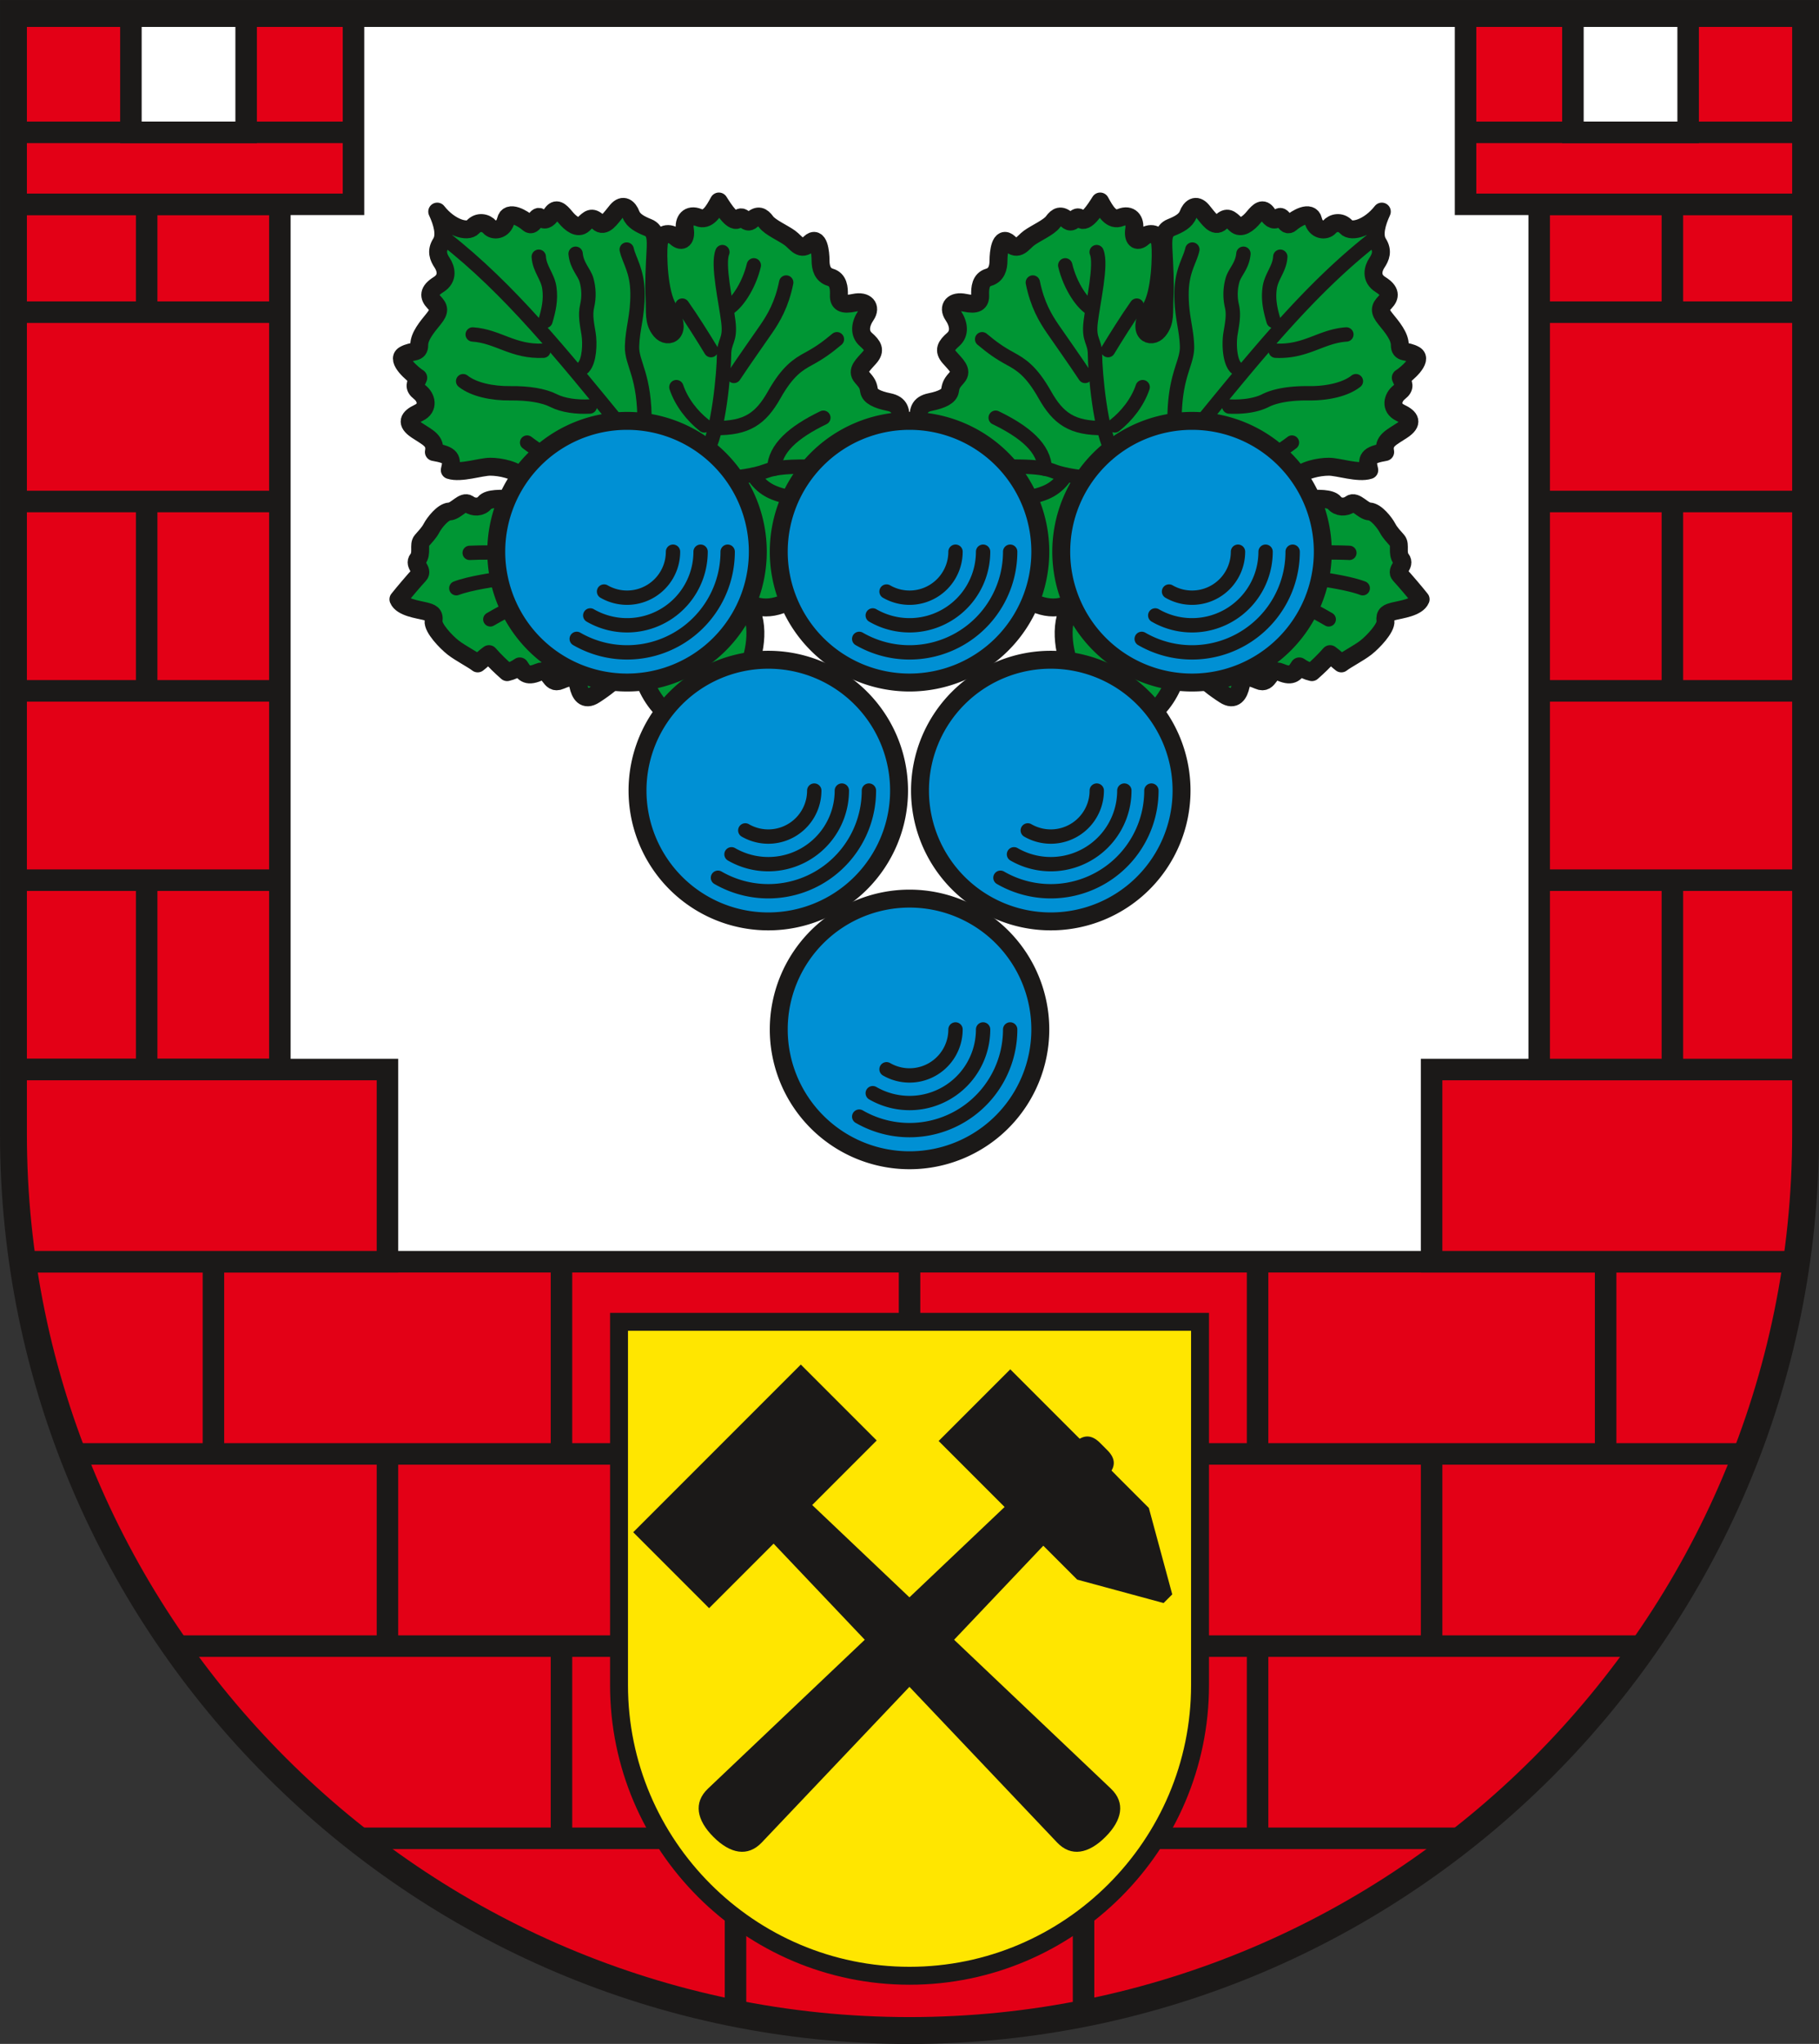<svg xmlns="http://www.w3.org/2000/svg" width="288" height="323.468"><rect width="100%" height="100%" fill="#333333" stroke="none"/><path d="M416.835 533.48c0 78.064-63.67 141.733-141.733 141.733S133.37 611.543 133.37 533.48V356.315h283.465z" style="fill:#fff;fill-rule:evenodd" transform="matrix(1.001 0 0 1.001 -131.373 -354.538)"/><path d="M133.37 523.276V386.49h42.138v136.786z" style="fill:#e30016;fill-rule:evenodd;stroke:#1b1918;stroke-width:3.402;stroke-linecap:butt;stroke-linejoin:miter;stroke-dasharray:none" transform="matrix(1.001 0 0 1.001 -131.373 -354.538)"/><path d="M154.44 493.06v30.216M154.44 433.436v29.877M154.44 386.567v16.958M133.37 493.342h42.138M133.37 463.408h42.138M133.37 433.473h42.138M133.37 403.54h42.138" style="fill:none;stroke:#1b1918;stroke-width:3.402;stroke-linecap:butt;stroke-linejoin:miter;stroke-dasharray:none" transform="matrix(1.001 0 0 1.001 -131.373 -354.538)"/><path d="M133.37 386.49v-30.175h53.784v30.174z" style="fill:#e30016;fill-rule:evenodd;stroke:#1b1918;stroke-width:3.402;stroke-linecap:butt;stroke-linejoin:miter;stroke-dasharray:none" transform="matrix(1.001 0 0 1.001 -131.373 -354.538)"/><path d="M151.947 356.315v18.794h18.227v-18.794z" style="fill:#fff;fill-rule:evenodd;stroke:#1b1918;stroke-width:3.402;stroke-linecap:butt;stroke-linejoin:miter;stroke-dasharray:none" transform="matrix(1.001 0 0 1.001 -131.373 -354.538)"/><path d="M133.37 375.109h53.784" style="fill:none;stroke:#1b1918;stroke-width:3.402;stroke-linecap:butt;stroke-linejoin:miter;stroke-dasharray:none" transform="matrix(1.001 0 0 1.001 -131.373 -354.538)"/><g><path d="M415.387 553.663c-9.848 68.562-69.072 121.55-140.285 121.55-71.212 0-130.435-52.988-140.283-121.55z" style="fill:#e30016;fill-rule:evenodd;stroke:#1b1918;stroke-width:3.402;stroke-linecap:butt;stroke-linejoin:miter;stroke-dasharray:none" transform="matrix(1.001 0 0 1.001 -131.373 -354.538)"/><path d="M142.696 584.05h264.813M158.88 614.438h232.444M187.564 644.825H362.64M385.205 553.663v30.422M357.68 584.05v30.387M330.154 614.472v30.373M330.154 553.663v30.387M302.628 644.834v27.727M275.103 553.663v30.458M247.577 644.818v27.72M220.051 614.46v30.384M220.051 553.663v30.368M192.525 584.05v30.375M165 553.663v30.455" style="fill:none;stroke:#1b1918;stroke-width:3.402;stroke-linecap:butt;stroke-linejoin:miter;stroke-dasharray:none" transform="matrix(1.001 0 0 1.001 -131.373 -354.538)"/><path d="M134.819 553.663a141.866 141.866 0 0 1-1.449-20.183v-10.204h59.156v30.387zM415.384 553.663a141.866 141.866 0 0 0 1.45-20.183v-10.204h-59.157v30.387z" style="fill:#e30016;fill-rule:evenodd;stroke:#1b1918;stroke-width:3.402;stroke-linecap:butt;stroke-linejoin:miter;stroke-dasharray:none" transform="matrix(1.001 0 0 1.001 -131.373 -354.538)"/></g><g><path d="M416.835 523.276V386.49h-42.138v136.786z" style="fill:#e30016;fill-rule:evenodd;stroke:#1b1918;stroke-width:3.402;stroke-linecap:butt;stroke-linejoin:miter;stroke-dasharray:none" transform="matrix(1.001 0 0 1.001 -131.373 -354.538)"/><path d="M395.765 493.06v30.216M395.765 433.436v29.877M395.765 386.567v16.958M416.835 493.342h-42.138M416.835 463.408h-42.138M416.835 433.473h-42.138M416.835 403.54h-42.138" style="fill:none;stroke:#1b1918;stroke-width:3.402;stroke-linecap:butt;stroke-linejoin:miter;stroke-dasharray:none" transform="matrix(1.001 0 0 1.001 -131.373 -354.538)"/><path d="M416.835 386.49v-30.175H363.05v30.174z" style="fill:#e30016;fill-rule:evenodd;stroke:#1b1918;stroke-width:3.402;stroke-linecap:butt;stroke-linejoin:miter;stroke-dasharray:none" transform="matrix(1.001 0 0 1.001 -131.373 -354.538)"/><path d="M398.257 356.315v18.794h-18.226v-18.794z" style="fill:#fff;fill-rule:evenodd;stroke:#1b1918;stroke-width:3.402;stroke-linecap:butt;stroke-linejoin:miter;stroke-dasharray:none" transform="matrix(1.001 0 0 1.001 -131.373 -354.538)"/><path d="M416.835 375.109H363.05" style="fill:none;stroke:#1b1918;stroke-width:3.402;stroke-linecap:butt;stroke-linejoin:miter;stroke-dasharray:none" transform="matrix(1.001 0 0 1.001 -131.373 -354.538)"/></g><g><path d="M273.603 421.004c.21-1.85.006-2.89-1.795-3.258-1.8-.37-2.972-.92-3.108-1.8-.137-.88-.265-1.167-1.158-2.17-.894-1.003.246-1.936 1.244-3.08.998-1.144.524-1.86-.592-2.844-1.117-.985-.88-2.492.018-3.81s-.01-2.392-1.855-1.991c-1.846.4-2.475-.014-2.43-1.19.047-1.176-.076-2.46-1.33-2.83-1.253-.369-1.567-1.485-1.567-2.68 0-1.194-.272-4.103-1.713-2.72-1.442 1.381-2.084-.069-3.15-.839-1.066-.77-3.108-1.654-3.76-2.543-.651-.888-1.257-1.194-2.25-.282-.995.912-1.304-1.071-2.107-.192-.802.88-2.324-1.494-3.103-2.734-.826 1.498-1.724 3.154-3.246 2.524-1.523-.63-2.361.448-2.133 1.89.228 1.444-.405 2.174-1.406 1.261-1-.912-2.523-.687-2.717 1.01-.194 1.696-.057 7.749 1.491 10.221 2.408 3.848-.017 4.928-1.195 3.502-1.178-1.426-.84-2.871-.972-5.136-.131-2.263.043-5.277.145-7.27.103-1.994.132-3.362-1.16-3.881-1.292-.519-2.338-1.075-2.717-2.081-.38-1.007-1.226-1.783-2.23-.582-1.004 1.2-1.95 2.763-2.957 1.793s-1.457-.484-2.315.34c-.859.823-2.047-.109-2.871-1.115-.825-1.007-1.46-1.551-2.139-.545-.679 1.007-1.166 1.167-1.836.593-.67-.573-1.001 1.694-1.868.927-.867-.767-3.176-2.159-3.564-.493-.388 1.665-1.985 1.748-2.566 1.069-.582-.679-1.794-.958-2.65-.003-.855.955-3.648.115-5.643-2.426.8 1.715 1.387 3.738.586 4.992-.802 1.255-.388 2.236.194 3.108.581.873 1.052 2.424-.582 3.442-1.634 1.018-1.548 1.896-.727 2.763.821.866 1.004 1.377-.049 2.666-1.052 1.288-2.27 2.74-2.27 4.123s-1.046.79-2.377 1.556c-1.332.767 1.351 3.088 2.224 3.622-.406.943-.81 1.465.242 2.283 1.052.819 1.474 2.473-.154 3.248-1.628.776-2.087 1.592-.33 2.764 1.756 1.173 3.062 1.629 2.715 3.443 2.778.474 2.961 1.053 2.515 2.859 1.736.565 4.904-.538 6.412-.534 1.508.005 4.16.484 5.177 1.841 1.018 1.357-.132 3.428-1.794 3.296-1.663-.131-3.697-.16-4.279.568-.582.727-1.739.795-2.556.187-.817-.61-1.959 1.136-3.004 1.184-1.045.049-2.396 1.78-2.833 2.605-.436.824-1.018 1.371-1.565 2.021-.547.65.111 1.98-.616 2.902-.727.92.942 1.73.215 2.506-.727.775-2.486 2.846-3.282 3.85.529 1.293 3.118 1.607 4.156 1.87 1.038.262 1.55.437 1.404 1.55-.145 1.114 1.975 3.34 3.103 4.218 1.128.878 3.15 1.916 3.877 2.498.483-.358 1.067-.952 1.784-1.465.88 1.018 1.948 2.038 2.874 2.845.762-.172 1.387-.478 1.996-.908.578.87.968 1.784 2.941.936 1.974-.848 1.64 2.1 3.493 1.28 1.853-.82 2.52-.569 2.811.776.291 1.345.974 2.553 2.589 1.507 1.614-1.047 3.277-2.274 4.294-3.688 1.018-1.414 2.679-2.178 3.297.388.617 2.566 2.45 5.416 4.487 6.677 2.035 1.26 10.674-4.024 12.019-7.03 1.345-3.004 2.312-8.197-.312-11.146 2.824 1.763 5.962 1.116 9.314-1.612 3.352-2.728 14.795-23.552 15.216-26.626z" style="fill:#009634;fill-rule:evenodd;stroke:#1b1918;stroke-width:2.835;stroke-linecap:round;stroke-linejoin:round;stroke-dasharray:none" transform="matrix(1.001 0 0 1.001 -131.373 -354.538)"/><path d="M201.635 391.905c10.136 7.915 18.462 18.23 28.24 30.192M206.009 407.063c4.011.27 6.355 2.794 11.177 2.57M216.458 394.772c.114 1.944 1.422 3.083 1.679 4.951.256 1.869-.104 3.469-.616 5.193M222.287 394.3c.179 1.94 1.37 2.898 1.725 4.16.355 1.26.43 2.68.095 4.116-.334 1.437-.027 2.794.227 4.366.254 1.571.144 4.313-.824 5.329M204.498 414.45c1.682 1.33 4.58 1.946 7.47 1.912 2.891-.034 5.286.373 6.826 1.152 1.54.778 3.672 1.044 5.732.94M214.614 424.153c1.443 1.104 3.608 2.518 4.914 2.725M230.368 393.637c.405 1.787 1.677 3.315 1.709 6.924.031 3.608-.78 5.507-.866 8.345-.086 2.837 2.098 4.56 1.971 12.463M205.53 441.594c1.98-.09 4.464-.081 6.36.049M203.417 447.184c2.167-.827 6.266-1.419 8.412-1.69M208.797 452.107c1.511-.863 3.495-2.03 5.24-2.515M245.187 429.854c2.476-.094 5.486-.538 7.123-1.17 1.637-.63 3.871-.8 8.36-.705" style="fill:none;stroke:#1b1918;stroke-width:2.268;stroke-linecap:round;stroke-linejoin:round;stroke-dasharray:none" transform="matrix(1.001 0 0 1.001 -131.373 -354.538)"/><path d="M250.315 429.283c1.51 2.077 2.895 3.115 7.08 3.713M253.694 428.284c.12-3.218 3.046-5.768 7.781-8.059M245.503 394.041c-.813 1.955.561 7.88.94 10.982.377 3.1-.679 2.941-.679 5.311s-.826 12.515-2.885 15.49M239.16 402.501c1.548 2.193 3.353 5.082 4.54 7.042" style="fill:none;stroke:#1b1918;stroke-width:2.268;stroke-linecap:round;stroke-linejoin:round;stroke-dasharray:none" transform="matrix(1.001 0 0 1.001 -131.373 -354.538)"/><path d="M250.474 396.136c-.794 3.334-2.82 6.26-4.279 6.922M238.225 415.39c.81 2.4 2.506 4.546 4.411 6.05M255.597 398.85c-.706 3.497-1.978 5.622-3.165 7.357-1.188 1.734-3.308 4.701-5.104 7.413M263.617 407.817c-1.579 1.317-2.726 2.14-4.426 3.064-1.701.923-3.35 1.929-5.488 5.716-2.138 3.787-4.345 5.33-9.3 5.26" style="fill:none;stroke:#1b1918;stroke-width:2.268;stroke-linecap:round;stroke-linejoin:round;stroke-dasharray:none" transform="matrix(1.001 0 0 1.001 -131.373 -354.538)"/><g><path d="M276.6 421.004c-.21-1.85-.006-2.89 1.795-3.258 1.8-.37 2.972-.92 3.11-1.8.136-.88.263-1.167 1.157-2.17.893-1.003-.246-1.936-1.244-3.08-.999-1.144-.525-1.86.592-2.844 1.117-.985.88-2.492-.018-3.81-.899-1.318.009-2.392 1.855-1.991 1.846.4 2.474-.014 2.429-1.19-.046-1.176.076-2.46 1.33-2.83 1.254-.369 1.568-1.485 1.568-2.68 0-1.194.272-4.103 1.713-2.72 1.441 1.381 2.083-.069 3.15-.839 1.066-.77 3.108-1.654 3.76-2.543.65-.888 1.257-1.194 2.25-.282.994.912 1.304-1.071 2.106-.192.802.88 2.324-1.494 3.104-2.734.825 1.498 1.723 3.154 3.246 2.524 1.523-.63 2.361.448 2.133 1.89-.228 1.444.405 2.174 1.405 1.261 1.001-.912 2.524-.687 2.718 1.01.194 1.696.056 7.749-1.492 10.221-2.408 3.848.017 4.928 1.195 3.502 1.178-1.426.841-2.871.973-5.136.13-2.263-.043-5.277-.146-7.27-.103-1.994-.131-3.362 1.16-3.881 1.292-.519 2.339-1.075 2.718-2.081.38-1.007 1.226-1.783 2.23-.582 1.003 1.2 1.95 2.763 2.956 1.793 1.007-.97 1.457-.484 2.316.34.858.823 2.047-.109 2.871-1.115.824-1.007 1.46-1.551 2.138-.545.68 1.007 1.167 1.167 1.837.593.67-.573 1 1.694 1.867.927.867-.767 3.177-2.159 3.564-.493.388 1.665 1.985 1.748 2.567 1.069.581-.679 1.793-.958 2.649-.003.855.955 3.648.115 5.643-2.426-.8 1.715-1.387 3.738-.585 4.992.801 1.255.388 2.236-.194 3.108-.582.873-1.052 2.424.582 3.442 1.633 1.018 1.548 1.896.727 2.763-.822.866-1.004 1.377.048 2.666 1.052 1.288 2.27 2.74 2.27 4.123s1.046.79 2.378 1.556c1.332.767-1.352 3.088-2.224 3.622.405.943.81 1.465-.243 2.283-1.052.819-1.474 2.473.154 3.248 1.628.776 2.087 1.592.331 2.764-1.756 1.173-3.063 1.629-2.715 3.443-2.778.474-2.962 1.053-2.515 2.859-1.737.565-4.904-.538-6.412-.534-1.509.005-4.16.484-5.178 1.841-1.018 1.357.133 3.428 1.795 3.296 1.662-.131 3.697-.16 4.278.568.582.727 1.74.795 2.556.187.817-.61 1.96 1.136 3.005 1.184 1.045.049 2.396 1.78 2.832 2.605.436.824 1.018 1.371 1.566 2.021.547.65-.112 1.98.615 2.902.728.92-.942 1.73-.215 2.506.727.775 2.487 2.846 3.282 3.85-.528 1.293-3.117 1.607-4.155 1.87-1.038.262-1.55.437-1.405 1.55.146 1.114-1.974 3.34-3.102 4.218-1.128.878-3.15 1.916-3.878 2.498-.482-.358-1.066-.952-1.783-1.465-.88 1.018-1.949 2.038-2.875 2.845-.762-.172-1.386-.478-1.996-.908-.578.87-.968 1.784-2.94.936-1.974-.848-1.64 2.1-3.493 1.28-1.853-.82-2.521-.569-2.812.776-.29 1.345-.974 2.553-2.588 1.507-1.615-1.047-3.277-2.274-4.295-3.688-1.018-1.414-2.678-2.178-3.296.388-.618 2.566-2.451 5.416-4.487 6.677-2.036 1.26-10.675-4.024-12.02-7.03-1.344-3.004-2.311-8.197.312-11.146-2.824 1.763-5.962 1.116-9.313-1.612-3.352-2.728-14.795-23.552-15.217-26.626z" style="fill:#009634;fill-rule:evenodd;stroke:#1b1918;stroke-width:2.835;stroke-linecap:round;stroke-linejoin:round;stroke-dasharray:none" transform="matrix(1.001 0 0 1.001 -131.373 -354.538)"/><path d="M348.568 391.905c-10.135 7.915-18.461 18.23-28.24 30.192M344.195 407.063c-4.011.27-6.355 2.794-11.178 2.57M333.745 394.772c-.113 1.944-1.422 3.083-1.678 4.951-.257 1.869.103 3.469.615 5.193M327.916 394.3c-.178 1.94-1.37 2.898-1.725 4.16a8.284 8.284 0 0 0-.095 4.116c.335 1.437.027 2.794-.226 4.366-.254 1.571-.145 4.313.823 5.329M345.706 414.45c-1.682 1.33-4.58 1.946-7.471 1.912-2.89-.034-5.286.373-6.826 1.152-1.54.778-3.672 1.044-5.732.94M335.59 424.153c-1.444 1.104-3.609 2.518-4.915 2.725M319.836 393.637c-.405 1.787-1.677 3.315-1.71 6.924-.03 3.608.781 5.507.867 8.345.085 2.837-2.098 4.56-1.972 12.463M344.673 441.594c-1.98-.09-4.464-.081-6.36.049M346.787 447.184c-2.168-.827-6.267-1.419-8.412-1.69M341.406 452.107c-1.51-.863-3.495-2.03-5.24-2.515M305.016 429.854c-2.475-.094-5.486-.538-7.122-1.17-1.637-.63-3.872-.8-8.361-.705" style="fill:none;stroke:#1b1918;stroke-width:2.268;stroke-linecap:round;stroke-linejoin:round;stroke-dasharray:none" transform="matrix(1.001 0 0 1.001 -131.373 -354.538)"/><path d="M299.889 429.283c-1.51 2.077-2.895 3.115-7.08 3.713M296.51 428.284c-.12-3.218-3.047-5.768-7.782-8.059M304.7 394.041c.814 1.955-.56 7.88-.938 10.982-.378 3.1.677 2.941.677 5.311s.826 12.515 2.885 15.49M311.044 402.501c-1.548 2.193-3.354 5.082-4.54 7.042" style="fill:none;stroke:#1b1918;stroke-width:2.268;stroke-linecap:round;stroke-linejoin:round;stroke-dasharray:none" transform="matrix(1.001 0 0 1.001 -131.373 -354.538)"/><path d="M299.73 396.136c.794 3.334 2.82 6.26 4.278 6.922M311.978 415.39c-.81 2.4-2.506 4.546-4.41 6.05M294.606 398.85c.707 3.497 1.978 5.622 3.166 7.357 1.187 1.734 3.307 4.701 5.104 7.413M286.587 407.817c1.579 1.317 2.725 2.14 4.426 3.064 1.7.923 3.35 1.929 5.488 5.716 2.137 3.787 4.344 5.33 9.3 5.26" style="fill:none;stroke:#1b1918;stroke-width:2.268;stroke-linecap:round;stroke-linejoin:round;stroke-dasharray:none" transform="matrix(1.001 0 0 1.001 -131.373 -354.538)"/></g></g><g><path d="M230.42 420.724a20.684 20.684 0 0 1 20.684 20.684 20.684 20.684 0 1 1-20.684-20.684z" style="fill:#0090d4;fill-rule:evenodd;stroke:#1b1918;stroke-width:2.835;stroke-linecap:round;stroke-linejoin:round;stroke-dasharray:none" transform="matrix(1.001 0 0 1.001 -131.373 -354.538)"/><path d="M246.337 441.408a15.916 15.916 0 0 1-23.875 13.784" style="fill:none;stroke:#1b1918;stroke-width:2.268;stroke-linecap:round;stroke-linejoin:round;stroke-dasharray:none" transform="matrix(1.001 0 0 1.001 -131.373 -354.538)"/><path d="M242.055 441.408a11.635 11.635 0 0 1-17.453 10.077" style="fill:none;stroke:#1b1918;stroke-width:2.268;stroke-linecap:round;stroke-linejoin:round;stroke-dasharray:none" transform="matrix(1.001 0 0 1.001 -131.373 -354.538)"/><path d="M237.692 441.408a7.272 7.272 0 0 1-10.908 6.298" style="fill:none;stroke:#1b1918;stroke-width:2.268;stroke-linecap:round;stroke-linejoin:round;stroke-dasharray:none" transform="matrix(1.001 0 0 1.001 -131.373 -354.538)"/><path d="M275.103 420.724a20.684 20.684 0 0 1 20.684 20.684 20.684 20.684 0 1 1-20.684-20.684z" style="fill:#0090d4;fill-rule:evenodd;stroke:#1b1918;stroke-width:2.835;stroke-linecap:round;stroke-linejoin:round;stroke-dasharray:none" transform="matrix(1.001 0 0 1.001 -131.373 -354.538)"/><path d="M291.02 441.408a15.916 15.916 0 0 1-23.876 13.784" style="fill:none;stroke:#1b1918;stroke-width:2.268;stroke-linecap:round;stroke-linejoin:round;stroke-dasharray:none" transform="matrix(1.001 0 0 1.001 -131.373 -354.538)"/><path d="M286.738 441.408a11.635 11.635 0 0 1-17.453 10.077" style="fill:none;stroke:#1b1918;stroke-width:2.268;stroke-linecap:round;stroke-linejoin:round;stroke-dasharray:none" transform="matrix(1.001 0 0 1.001 -131.373 -354.538)"/><path d="M282.375 441.408a7.272 7.272 0 0 1-10.909 6.298" style="fill:none;stroke:#1b1918;stroke-width:2.268;stroke-linecap:round;stroke-linejoin:round;stroke-dasharray:none" transform="matrix(1.001 0 0 1.001 -131.373 -354.538)"/><path d="M319.785 420.724a20.684 20.684 0 0 1 20.684 20.684 20.684 20.684 0 1 1-20.684-20.684z" style="fill:#0090d4;fill-rule:evenodd;stroke:#1b1918;stroke-width:2.835;stroke-linecap:round;stroke-linejoin:round;stroke-dasharray:none" transform="matrix(1.001 0 0 1.001 -131.373 -354.538)"/><path d="M335.701 441.408a15.916 15.916 0 0 1-23.875 13.784" style="fill:none;stroke:#1b1918;stroke-width:2.268;stroke-linecap:round;stroke-linejoin:round;stroke-dasharray:none" transform="matrix(1.001 0 0 1.001 -131.373 -354.538)"/><path d="M331.42 441.408a11.635 11.635 0 0 1-17.453 10.077" style="fill:none;stroke:#1b1918;stroke-width:2.268;stroke-linecap:round;stroke-linejoin:round;stroke-dasharray:none" transform="matrix(1.001 0 0 1.001 -131.373 -354.538)"/><path d="M327.057 441.408a7.272 7.272 0 0 1-10.908 6.298" style="fill:none;stroke:#1b1918;stroke-width:2.268;stroke-linecap:round;stroke-linejoin:round;stroke-dasharray:none" transform="matrix(1.001 0 0 1.001 -131.373 -354.538)"/><path d="M252.761 458.49a20.684 20.684 0 0 1 20.685 20.684 20.684 20.684 0 1 1-20.685-20.684z" style="fill:#0090d4;fill-rule:evenodd;stroke:#1b1918;stroke-width:2.835;stroke-linecap:round;stroke-linejoin:round;stroke-dasharray:none" transform="matrix(1.001 0 0 1.001 -131.373 -354.538)"/><g><path d="M268.678 479.174a15.916 15.916 0 0 1-23.875 13.784" style="fill:none;stroke:#1b1918;stroke-width:2.268;stroke-linecap:round;stroke-linejoin:round;stroke-dasharray:none" transform="matrix(1.001 0 0 1.001 -131.373 -354.538)"/><path d="M264.397 479.174a11.635 11.635 0 0 1-17.453 10.076" style="fill:none;stroke:#1b1918;stroke-width:2.268;stroke-linecap:round;stroke-linejoin:round;stroke-dasharray:none" transform="matrix(1.001 0 0 1.001 -131.373 -354.538)"/><path d="M260.034 479.174a7.272 7.272 0 0 1-10.909 6.298" style="fill:none;stroke:#1b1918;stroke-width:2.268;stroke-linecap:round;stroke-linejoin:round;stroke-dasharray:none" transform="matrix(1.001 0 0 1.001 -131.373 -354.538)"/></g><path d="M297.443 458.49a20.684 20.684 0 0 1 20.685 20.684 20.684 20.684 0 1 1-20.685-20.684z" style="fill:#0090d4;fill-rule:evenodd;stroke:#1b1918;stroke-width:2.835;stroke-linecap:round;stroke-linejoin:round;stroke-dasharray:none" transform="matrix(1.001 0 0 1.001 -131.373 -354.538)"/><g><path d="M313.36 479.174a15.916 15.916 0 0 1-23.875 13.784" style="fill:none;stroke:#1b1918;stroke-width:2.268;stroke-linecap:round;stroke-linejoin:round;stroke-dasharray:none" transform="matrix(1.001 0 0 1.001 -131.373 -354.538)"/><path d="M309.079 479.174a11.635 11.635 0 0 1-17.453 10.076" style="fill:none;stroke:#1b1918;stroke-width:2.268;stroke-linecap:round;stroke-linejoin:round;stroke-dasharray:none" transform="matrix(1.001 0 0 1.001 -131.373 -354.538)"/><path d="M304.716 479.174a7.272 7.272 0 0 1-10.909 6.298" style="fill:none;stroke:#1b1918;stroke-width:2.268;stroke-linecap:round;stroke-linejoin:round;stroke-dasharray:none" transform="matrix(1.001 0 0 1.001 -131.373 -354.538)"/></g><path d="M275.103 496.255a20.684 20.684 0 0 1 20.684 20.684 20.684 20.684 0 1 1-20.684-20.684z" style="fill:#0090d4;fill-rule:evenodd;stroke:#1b1918;stroke-width:2.835;stroke-linecap:butt;stroke-linejoin:miter;stroke-dasharray:none" transform="matrix(1.001 0 0 1.001 -131.373 -354.538)"/><g><path d="M291.02 516.94a15.916 15.916 0 0 1-23.876 13.783" style="fill:none;stroke:#1b1918;stroke-width:2.268;stroke-linecap:round;stroke-linejoin:round;stroke-dasharray:none" transform="matrix(1.001 0 0 1.001 -131.373 -354.538)"/><path d="M286.738 516.94a11.635 11.635 0 0 1-17.453 10.076" style="fill:none;stroke:#1b1918;stroke-width:2.268;stroke-linecap:round;stroke-linejoin:round;stroke-dasharray:none" transform="matrix(1.001 0 0 1.001 -131.373 -354.538)"/><path d="M282.375 516.94a7.272 7.272 0 0 1-10.909 6.297" style="fill:none;stroke:#1b1918;stroke-width:2.268;stroke-linecap:round;stroke-linejoin:round;stroke-dasharray:none" transform="matrix(1.001 0 0 1.001 -131.373 -354.538)"/></g></g><g><path d="M321.052 620.604c0 25.308-20.642 45.95-45.95 45.95-25.308 0-45.949-20.642-45.949-45.95v-57.437h91.899z" style="fill:#ffe600;fill-rule:evenodd;stroke:#1b1918;stroke-width:2.835;stroke-linecap:butt;stroke-linejoin:miter;stroke-dasharray:none" transform="matrix(1.001 0 0 1.001 -131.373 -354.538)"/><path d="M244.092 644.611c-2.652-2.652-3.209-5.424-.87-7.643l52.732-50.046 5.827 5.827-50.046 52.732c-2.22 2.338-4.992 1.782-7.643-.87z" style="fill:#1b1918;fill-rule:evenodd" transform="matrix(1.001 0 0 1.001 -131.373 -354.538)"/><path d="m301.225 582.29-5.3 5.3q-1.997 1.998 0 3.996l1.192 1.192q1.998 1.997 3.995 0l5.3-5.3q1.998-1.998 0-3.995l-1.191-1.192q-1.998-1.998-3.996 0z" style="fill:#1b1918;fill-rule:evenodd" transform="matrix(1.001 0 0 1.001 -131.373 -354.538)"/><path d="m291.038 570.675 21.918 21.918 3.701 13.663-1.37 1.37-13.662-3.703-21.918-21.917z" style="fill:#1b1918;fill-rule:evenodd" transform="matrix(1.001 0 0 1.001 -131.373 -354.538)"/><g><path d="M306.083 644.61c-2.652 2.652-5.424 3.21-7.643.871l-50.046-52.733 5.826-5.826 52.733 50.046c2.338 2.219 1.781 4.991-.87 7.643z" style="fill:#1b1918;fill-rule:evenodd" transform="matrix(1.001 0 0 1.001 -131.373 -354.538)"/><path d="m269.91 581.927-12.005-12.005-26.511 26.511 12.005 12.006z" style="fill:#1b1918;fill-rule:evenodd" transform="matrix(1.001 0 0 1.001 -131.373 -354.538)"/></g></g><path d="M416.835 533.48c0 78.064-63.67 141.733-141.733 141.733S133.37 611.543 133.37 533.48V356.315h283.465z" style="fill:none;stroke:#1b1918;stroke-width:4.252;stroke-linecap:butt;stroke-linejoin:miter;stroke-dasharray:none" transform="matrix(1.001 0 0 1.001 -131.373 -354.538)"/></svg>